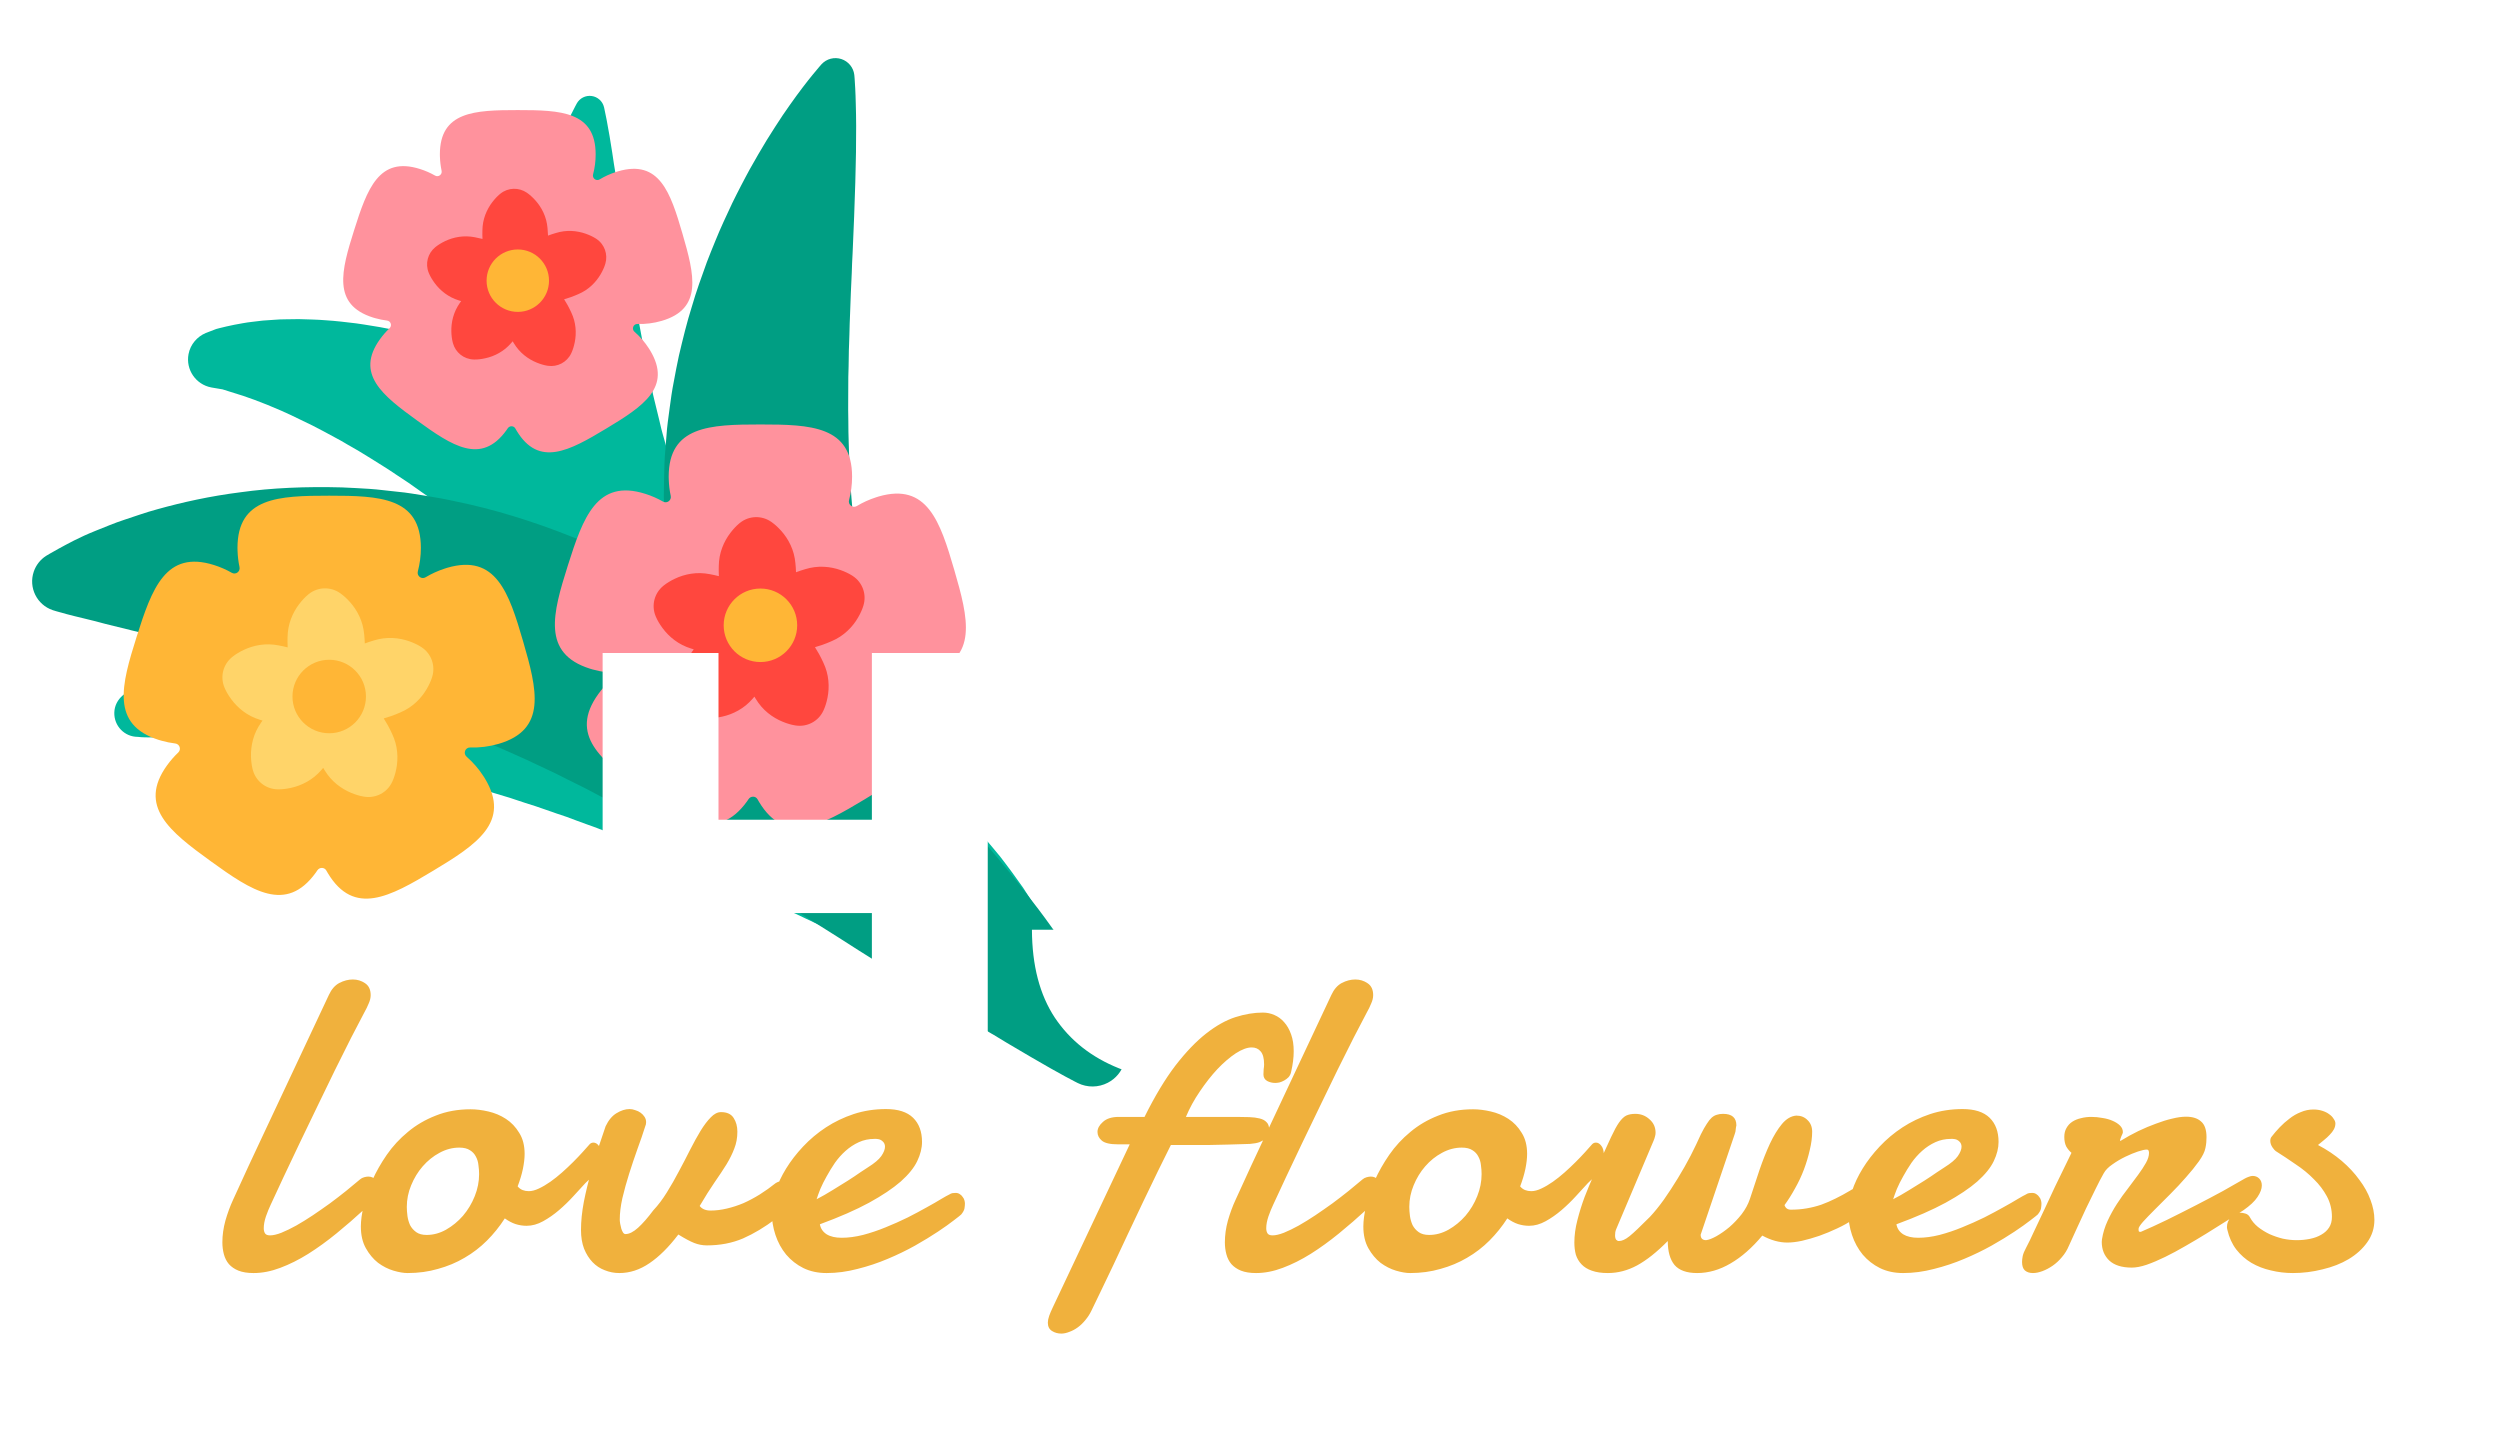 <?xml version="1.0" encoding="UTF-8"?> <svg xmlns="http://www.w3.org/2000/svg" width="213" height="124" viewBox="0 0 213 124" fill="none"><path d="M92.237 86.649C92.237 86.649 92.217 86.551 92.17 86.368C92.124 86.183 92.055 85.909 91.953 85.558C91.856 85.201 91.72 84.773 91.557 84.264C91.404 83.746 91.174 83.195 90.92 82.564L90.501 81.576C90.348 81.233 90.195 80.866 90.005 80.51C89.822 80.148 89.63 79.769 89.422 79.382C89.21 78.977 88.992 78.575 88.767 78.177C88.287 77.374 87.753 76.53 87.174 75.642C86.874 75.21 86.555 74.779 86.232 74.329C85.9 73.889 85.566 73.428 85.209 72.975C84.842 72.535 84.47 72.078 84.079 71.624C83.685 71.174 83.297 70.691 82.864 70.253C82.011 69.359 81.127 68.416 80.15 67.54C79.665 67.097 79.177 66.637 78.665 66.197C78.403 65.978 78.138 65.757 77.871 65.536C77.852 64.16 77.506 62.809 76.863 61.592C76.863 61.592 76.337 60.596 75.347 58.888C75.095 58.464 74.799 58.003 74.479 57.501C74.156 57 73.818 56.452 73.429 55.884C72.636 54.757 71.755 53.475 70.689 52.151L69.887 51.13C69.609 50.786 69.311 50.447 69.014 50.099C68.416 49.405 67.814 48.676 67.136 47.974C66.47 47.264 65.798 46.526 65.061 45.816L63.955 44.732C63.581 44.369 63.186 44.02 62.797 43.659C62.404 43.303 62.008 42.944 61.603 42.589L60.358 41.54C59.537 40.824 58.641 40.17 57.766 39.486C57.515 39.295 57.262 39.107 57.007 38.921L56.577 37.38C56.503 37.102 56.413 36.831 56.347 36.549L56.148 35.705C56.017 35.144 55.882 34.585 55.739 34.031C55.663 33.755 55.613 33.472 55.557 33.191C55.503 32.911 55.446 32.632 55.386 32.352L55.033 30.694C54.914 30.145 54.833 29.59 54.733 29.047C54.3 26.875 54.002 24.759 53.656 22.79C53.589 22.295 53.516 21.81 53.444 21.334C53.376 20.867 53.304 20.4 53.228 19.935L53.119 19.258C53.084 19.035 53.039 18.815 53.013 18.597C52.958 18.173 52.898 17.749 52.836 17.326C52.724 16.551 52.605 15.777 52.477 15.005L52.389 14.475C52.359 14.302 52.328 14.132 52.306 13.966L52.164 13.015C52.021 12.071 51.861 11.13 51.682 10.192C51.554 9.535 51.474 9.18 51.474 9.18L51.464 9.139C51.406 8.891 51.275 8.666 51.086 8.495C50.898 8.324 50.662 8.213 50.41 8.179C50.157 8.145 49.901 8.188 49.673 8.302C49.446 8.417 49.259 8.598 49.137 8.822C49.137 8.822 48.962 9.141 48.66 9.747C48.228 10.621 47.814 11.505 47.42 12.398C46.888 13.544 46.36 14.968 45.764 16.616C45.611 17.041 45.461 17.467 45.314 17.895C45.162 18.335 45.032 18.795 44.891 19.266C44.745 19.749 44.604 20.233 44.468 20.719C44.325 21.217 44.18 21.727 44.04 22.251C43.537 24.358 43.003 26.66 42.666 29.165C42.594 29.699 42.508 30.238 42.441 30.788C41.724 30.504 41.002 30.246 40.297 29.987C39.293 29.651 38.319 29.312 37.333 29.047C36.842 28.911 36.367 28.76 35.881 28.644L34.449 28.298C33.497 28.094 32.583 27.89 31.671 27.757C31.217 27.686 30.78 27.605 30.339 27.55L29.043 27.399C28.623 27.349 28.2 27.321 27.793 27.29C27.385 27.26 26.989 27.232 26.594 27.223C26.202 27.209 25.821 27.195 25.452 27.189L24.362 27.204C24.186 27.208 24.016 27.207 23.845 27.215L23.337 27.248L22.384 27.314L21.495 27.42C21.215 27.454 20.948 27.487 20.686 27.538C20.165 27.635 19.735 27.704 19.275 27.818L18.676 27.963C18.588 27.985 18.494 28.007 18.424 28.03L18.241 28.099C17.778 28.273 17.533 28.373 17.533 28.373C16.804 28.677 16.221 29.336 16.063 30.17C15.813 31.488 16.679 32.759 17.997 33.009L18.004 33.011C18.004 33.011 18.265 33.06 18.753 33.139L18.947 33.17C19.01 33.183 19.056 33.205 19.114 33.221L19.475 33.336L20.442 33.64C20.536 33.671 20.63 33.695 20.73 33.73L21.037 33.839L21.688 34.069L22.398 34.344L22.769 34.488L23.156 34.651C24.196 35.067 25.365 35.635 26.614 36.25C27.239 36.575 27.884 36.907 28.547 37.276L29.047 37.548L29.55 37.843C29.889 38.039 30.233 38.228 30.577 38.434C31.263 38.861 31.969 39.274 32.676 39.735C33.03 39.961 33.388 40.185 33.742 40.432L34.822 41.146L35.898 41.909C36.263 42.154 36.621 42.42 36.982 42.685C37.708 43.203 38.419 43.768 39.141 44.316C40.437 45.347 41.742 46.387 42.987 47.503C43.045 47.798 43.102 48.093 43.162 48.389C43.229 48.776 43.344 49.163 43.44 49.552C43.539 49.941 43.641 50.33 43.748 50.718L43.97 51.525C43.37 51.453 42.767 51.41 42.172 51.353L41.084 51.257C40.725 51.218 40.358 51.219 39.998 51.199C39.276 51.17 38.562 51.135 37.854 51.117C37.143 51.113 36.437 51.124 35.743 51.129L34.706 51.151L33.677 51.21C32.996 51.251 32.325 51.304 31.665 51.351C31.001 51.418 30.348 51.508 29.707 51.585C29.387 51.626 29.07 51.663 28.755 51.708C28.441 51.754 28.127 51.817 27.818 51.87C27.212 51.976 26.606 52.09 26.002 52.209C25.41 52.323 24.829 52.48 24.265 52.619C23.699 52.766 23.15 52.888 22.614 53.056C22.079 53.224 21.559 53.385 21.055 53.553C20.552 53.72 20.063 53.87 19.594 54.069C19.124 54.255 18.669 54.432 18.234 54.614L17.592 54.88C17.382 54.964 17.178 55.073 16.979 55.167C16.579 55.361 16.196 55.545 15.832 55.731L15.298 56.001C15.124 56.09 14.959 56.171 14.786 56.274C14.447 56.468 14.127 56.652 13.827 56.833C13.544 57 13.264 57.17 12.985 57.345C12.726 57.509 12.474 57.659 12.287 57.809C11.888 58.1 11.557 58.371 11.284 58.578C10.743 59.005 10.46 59.247 10.46 59.247C10.036 59.612 9.755 60.109 9.739 60.713C9.709 61.85 10.606 62.781 11.742 62.781H11.743C11.743 62.781 12.116 62.835 12.805 62.826C13.147 62.816 13.575 62.84 14.068 62.816C14.323 62.796 14.563 62.828 14.824 62.84C15.085 62.855 15.358 62.87 15.643 62.88C15.924 62.889 16.221 62.9 16.532 62.91C16.841 62.92 17.193 62.949 17.541 62.968C18.246 63.017 18.983 63.02 19.788 63.111C20.59 63.189 21.419 63.225 22.306 63.348C22.748 63.403 23.196 63.449 23.653 63.497C23.88 63.515 24.115 63.562 24.349 63.593L25.058 63.694L25.778 63.797C26.02 63.829 26.261 63.853 26.51 63.902C27.004 63.991 27.504 64.078 28.011 64.158C28.264 64.201 28.518 64.235 28.775 64.286C29.033 64.341 29.292 64.388 29.553 64.44C30.074 64.54 30.6 64.647 31.132 64.741C31.667 64.86 32.206 64.985 32.75 65.1L33.569 65.272L34.397 65.48C34.952 65.613 35.511 65.738 36.073 65.878C36.636 66.035 37.204 66.177 37.774 66.328C38.344 66.47 38.918 66.638 39.494 66.803L40.361 67.051C40.651 67.133 40.943 67.206 41.233 67.302C41.814 67.48 42.397 67.667 42.984 67.838C43.278 67.919 43.571 68.016 43.864 68.116L44.745 68.408C45.928 68.76 47.097 69.219 48.286 69.601C48.874 69.818 49.46 70.048 50.052 70.254C50.347 70.363 50.645 70.459 50.938 70.576L51.816 70.924C52.4 71.158 52.996 71.358 53.575 71.605L54.445 71.967L55.319 72.316C55.612 72.427 55.898 72.553 56.184 72.68L57.043 73.055C57.617 73.299 58.194 73.532 58.756 73.793C59.32 74.044 59.887 74.29 60.456 74.53C61.016 74.782 61.57 75.041 62.128 75.284C62.406 75.408 62.685 75.528 62.965 75.646L63.785 76.026C64.328 76.284 64.88 76.518 65.423 76.76C65.954 77.022 66.492 77.263 67.024 77.507C67.29 77.628 67.553 77.754 67.821 77.868L68.601 78.24C69.116 78.492 69.638 78.725 70.153 78.959C70.653 79.204 71.155 79.446 71.659 79.683C72.669 80.141 73.618 80.634 74.575 81.078C75.054 81.3 75.511 81.533 75.966 81.76C76.421 81.987 76.879 82.199 77.324 82.415L78.618 83.067L79.88 83.68C80.685 84.097 81.465 84.491 82.219 84.852C82.908 85.217 83.603 85.572 84.304 85.916C84.636 86.077 84.947 86.239 85.243 86.398L86.108 86.842C87.234 87.388 88.101 87.86 88.733 88.159C89.043 88.313 89.291 88.425 89.459 88.501C89.625 88.579 89.716 88.616 89.716 88.616L89.812 88.655C90.137 88.788 90.494 88.822 90.839 88.752C91.069 88.706 91.287 88.615 91.482 88.484C91.677 88.353 91.843 88.185 91.973 87.99C92.103 87.795 92.193 87.576 92.238 87.346C92.283 87.116 92.283 86.879 92.237 86.649V86.649Z" fill="#00B89C"></path><path d="M95.596 88.436C95.596 88.436 95.401 88.06 95.016 87.374C94.459 86.388 93.882 85.414 93.287 84.45C92.858 83.77 92.421 83.095 91.976 82.424C91.493 81.692 90.966 80.903 90.375 80.082C90.074 79.655 89.77 79.231 89.462 78.809C89.147 78.373 88.823 77.923 88.479 77.472C88.128 77.008 87.772 76.546 87.413 76.088C87.04 75.605 86.662 75.126 86.282 74.649C85.499 73.677 84.658 72.685 83.786 71.657C82.903 70.638 81.96 69.608 80.994 68.544C80.594 68.129 80.189 67.706 79.78 67.281L79.508 66.754C79.369 66.48 79.223 66.21 79.079 65.939C78.938 65.665 78.777 65.4 78.656 65.115C78.401 64.551 78.132 63.993 77.863 63.431C77.579 62.876 77.362 62.29 77.112 61.717L76.745 60.853L76.559 60.421L76.397 59.979L75.737 58.214C74.916 55.835 74.225 53.402 73.693 50.929C73.581 50.305 73.459 49.684 73.339 49.064C73.271 48.756 73.232 48.44 73.191 48.126L73.049 47.186C73.004 46.873 72.944 46.563 72.911 46.248L72.817 45.301C72.745 44.671 72.655 44.047 72.627 43.411C72.586 42.778 72.508 42.152 72.477 41.519C72.454 40.886 72.408 40.255 72.373 39.627C72.339 38.362 72.273 37.108 72.278 35.853C72.244 34.605 72.285 33.356 72.276 32.127C72.3 31.511 72.307 30.898 72.316 30.291L72.323 29.837L72.34 29.383L72.37 28.48C72.391 27.284 72.464 26.104 72.492 24.955L72.57 23.251C72.585 22.971 72.59 22.692 72.599 22.416C72.608 22.14 72.627 21.866 72.641 21.594L72.773 18.443L72.871 15.55L72.903 14.215C72.918 13.785 72.924 13.367 72.93 12.964L72.944 10.735C72.94 10.057 72.932 9.448 72.914 8.913C72.9 8.379 72.889 7.924 72.866 7.55C72.85 7.178 72.829 6.889 72.814 6.695C72.808 6.596 72.799 6.498 72.789 6.399L72.787 6.382C72.752 6.075 72.629 5.785 72.434 5.546C72.239 5.307 71.979 5.129 71.686 5.032C71.393 4.936 71.078 4.926 70.779 5.003C70.48 5.08 70.21 5.242 69.999 5.468C69.999 5.468 69.929 5.543 69.803 5.692C69.675 5.841 69.485 6.062 69.25 6.355C68.773 6.939 68.097 7.804 67.299 8.938L66.676 9.837C66.468 10.156 66.243 10.488 66.021 10.839C65.57 11.539 65.091 12.3 64.614 13.135C64.369 13.55 64.129 13.982 63.877 14.427C63.627 14.874 63.391 15.342 63.137 15.82C62.891 16.301 62.635 16.792 62.388 17.305L61.652 18.889C61.399 19.443 61.158 20.002 60.93 20.567C60.7 21.144 60.449 21.728 60.224 22.334C59.786 23.554 59.321 24.813 58.937 26.151C58.52 27.475 58.179 28.874 57.842 30.309C57.686 31.041 57.541 31.776 57.408 32.513C57.26 33.255 57.15 34.019 57.051 34.79C56.951 35.561 56.83 36.336 56.783 37.133L56.687 38.327C56.658 38.728 56.616 39.127 56.611 39.534C56.593 40.346 56.564 41.164 56.559 41.987L56.556 42.296L56.566 42.606L56.586 43.229C56.601 43.645 56.611 44.062 56.632 44.479C56.658 45.313 56.75 46.154 56.829 46.996L56.965 48.26C57.013 48.682 57.09 49.103 57.153 49.525C57.165 49.6 57.176 49.674 57.188 49.749C56.754 49.506 56.316 49.269 55.876 49.036L53.516 47.846C53.125 47.647 52.72 47.468 52.318 47.286L51.113 46.743C50.71 46.564 50.315 46.376 49.907 46.208L48.682 45.716C45.42 44.419 42.084 43.383 38.774 42.709C37.953 42.524 37.126 42.379 36.308 42.248C35.489 42.117 34.684 41.97 33.872 41.897L32.669 41.765C32.27 41.723 31.876 41.673 31.479 41.652C30.687 41.607 29.907 41.554 29.137 41.527C26.055 41.442 23.152 41.569 20.514 41.938C17.874 42.269 15.503 42.805 13.442 43.378C12.926 43.514 12.432 43.674 11.957 43.829C11.499 43.977 11.043 44.129 10.589 44.286L9.95 44.508L9.331 44.747C8.928 44.901 8.547 45.062 8.187 45.206C6.72 45.789 5.731 46.353 5.012 46.739C4.74 46.886 4.471 47.038 4.204 47.195C4.022 47.3 3.928 47.36 3.928 47.36C3.435 47.676 3.064 48.15 2.876 48.705C2.416 50.057 3.14 51.526 4.492 51.985C4.492 51.985 4.598 52.021 4.8 52.079C5.003 52.139 5.303 52.226 5.693 52.327C6.464 52.538 7.656 52.792 8.982 53.157C9.319 53.239 9.674 53.334 10.042 53.419L10.606 53.554L11.205 53.707C12.018 53.923 12.89 54.103 13.81 54.34C15.649 54.808 17.683 55.289 19.84 55.88C22.002 56.431 24.279 57.116 26.64 57.824C27.227 58.021 27.824 58.197 28.424 58.382L30.231 58.984L30.687 59.135C30.841 59.181 30.994 59.229 31.146 59.286L32.062 59.613C32.674 59.839 33.3 60.021 33.916 60.272C36.402 61.163 38.934 62.178 41.503 63.267C42.147 63.535 42.795 63.8 43.439 64.096L44.408 64.529C44.732 64.673 45.057 64.813 45.377 64.975L47.321 65.891C47.645 66.046 47.964 66.219 48.287 66.379L49.26 66.86C49.913 67.168 50.547 67.532 51.195 67.865L52.165 68.367C52.49 68.531 52.806 68.72 53.127 68.894C53.764 69.254 54.415 69.588 55.053 69.946C55.685 70.315 56.322 70.677 56.962 71.033C59.493 72.506 62.008 73.98 64.433 75.493C65.039 75.87 65.648 76.23 66.244 76.61C66.842 76.985 67.43 77.363 68.024 77.723L71.485 79.903L73.154 80.97C73.703 81.322 74.256 81.653 74.787 81.999C75.853 82.687 76.896 83.341 77.902 83.971C78.4 84.293 78.894 84.603 79.377 84.906C79.716 85.12 80.056 85.332 80.398 85.543L80.828 85.842C81.06 85.999 81.3 86.139 81.531 86.284C82.507 86.892 83.49 87.487 84.482 88.069L84.604 88.135L85.793 88.856C86.466 89.262 87.142 89.66 87.823 90.051C89.056 90.771 90.039 91.328 90.722 91.696C91.404 92.065 91.779 92.252 91.779 92.252L91.831 92.278C92.228 92.474 92.666 92.573 93.109 92.569C93.552 92.564 93.988 92.456 94.382 92.252C95.771 91.533 96.314 89.825 95.596 88.436V88.436Z" fill="#009E83"></path><path d="M79.216 57.309C78.43 57.538 77.613 57.642 76.794 57.617C76.375 57.604 76.177 58.126 76.493 58.401C77.049 58.885 77.532 59.444 77.93 60.064C77.975 60.13 78.018 60.198 78.059 60.265C80.285 63.962 77.358 65.882 73.662 68.108C69.966 70.334 66.9 72.023 64.674 68.327C64.629 68.252 64.585 68.177 64.543 68.1C64.381 67.809 63.968 67.804 63.781 68.08L63.777 68.086C63.733 68.154 63.688 68.22 63.641 68.284C61.113 71.78 58.2 69.839 54.703 67.311C51.207 64.782 48.451 62.623 50.98 59.127C51.262 58.737 51.579 58.374 51.928 58.043C52.201 57.783 52.05 57.324 51.676 57.277C51.278 57.228 50.884 57.148 50.497 57.039C50.42 57.019 50.344 56.996 50.267 56.972C46.153 55.671 47.08 52.295 48.381 48.181C49.682 44.067 50.865 40.773 54.979 42.074C55.506 42.24 56.013 42.462 56.493 42.736C56.828 42.926 57.226 42.626 57.146 42.249C57.048 41.79 56.992 41.322 56.978 40.853C56.974 40.772 56.972 40.693 56.972 40.614C56.972 36.299 60.47 36.164 64.785 36.164C69.1 36.164 72.598 36.299 72.598 40.614C72.598 41.304 72.508 41.974 72.339 42.612C72.236 43.003 72.653 43.324 72.999 43.115C73.51 42.808 74.055 42.561 74.623 42.377C74.699 42.351 74.775 42.327 74.851 42.304C78.994 41.099 80.1 44.42 81.305 48.564C82.511 52.707 83.359 56.103 79.216 57.309V57.309ZM58.147 19.912C57.123 16.392 56.184 13.571 52.664 14.595C52.6 14.614 52.535 14.634 52.47 14.657C51.988 14.812 51.525 15.023 51.091 15.284C50.797 15.46 50.443 15.188 50.531 14.856C50.677 14.302 50.751 13.731 50.75 13.158C50.75 9.493 47.779 9.379 44.114 9.379C40.448 9.379 37.477 9.493 37.477 13.158C37.477 13.226 37.479 13.293 37.482 13.362C37.494 13.761 37.542 14.158 37.624 14.548C37.693 14.868 37.354 15.123 37.07 14.961C36.662 14.728 36.231 14.54 35.784 14.399C32.289 13.293 31.284 16.092 30.179 19.587C29.074 23.081 28.287 25.949 31.781 27.054C31.845 27.075 31.91 27.093 31.977 27.111C32.31 27.205 32.644 27.272 32.978 27.313C33.295 27.352 33.423 27.743 33.192 27.963C32.895 28.245 32.626 28.553 32.386 28.884C30.238 31.855 32.579 33.688 35.549 35.836C38.519 37.984 40.994 39.633 43.142 36.663C43.183 36.606 43.222 36.548 43.261 36.489C43.419 36.255 43.77 36.259 43.907 36.507C43.943 36.572 43.98 36.636 44.019 36.7C45.91 39.84 48.514 38.404 51.654 36.513C54.794 34.622 57.28 32.992 55.389 29.852C55.355 29.794 55.318 29.737 55.28 29.68C54.942 29.154 54.531 28.679 54.059 28.268C53.79 28.034 53.958 27.591 54.315 27.602C54.993 27.623 55.685 27.54 56.371 27.34C59.891 26.316 59.171 23.431 58.147 19.912Z" fill="#FF929D"></path><path d="M73.571 51.567L73.559 51.608C73.552 51.636 73.539 51.674 73.522 51.721L73.459 51.897C73.432 51.961 73.402 52.037 73.366 52.115C73.33 52.193 73.29 52.28 73.244 52.366C73.199 52.457 73.148 52.546 73.092 52.64C72.975 52.841 72.843 53.033 72.699 53.215C72.396 53.598 72.012 53.962 71.565 54.251C71.341 54.397 71.101 54.52 70.85 54.63C70.598 54.741 70.341 54.844 70.082 54.936C69.868 55.011 69.653 55.079 69.435 55.14C69.556 55.33 69.673 55.523 69.782 55.722C69.915 55.965 70.038 56.211 70.152 56.463C70.267 56.711 70.364 56.963 70.434 57.221C70.576 57.734 70.62 58.261 70.592 58.748C70.579 58.98 70.549 59.211 70.504 59.44C70.483 59.547 70.462 59.648 70.435 59.745C70.413 59.84 70.384 59.931 70.359 60.014C70.335 60.096 70.305 60.173 70.283 60.238L70.213 60.411C70.199 60.449 70.183 60.485 70.166 60.521L70.148 60.56C69.722 61.469 68.755 61.953 67.811 61.814L67.769 61.807C67.729 61.802 67.69 61.795 67.651 61.786L67.468 61.749C67.401 61.731 67.321 61.713 67.239 61.688C67.157 61.663 67.065 61.636 66.973 61.603C66.877 61.571 66.782 61.532 66.681 61.491C66.465 61.403 66.257 61.3 66.056 61.182C65.635 60.937 65.22 60.609 64.87 60.206C64.695 60.006 64.538 59.785 64.395 59.552C64.354 59.487 64.316 59.421 64.276 59.354C64.226 59.413 64.177 59.472 64.126 59.529C63.945 59.734 63.754 59.925 63.547 60.093C63.134 60.431 62.67 60.684 62.214 60.855C61.996 60.937 61.773 61.004 61.545 61.054C61.439 61.078 61.338 61.1 61.238 61.114C61.142 61.132 61.047 61.143 60.962 61.153C60.877 61.164 60.795 61.169 60.726 61.175L60.539 61.181C60.489 61.183 60.449 61.183 60.42 61.182L60.377 61.181C59.373 61.159 58.539 60.471 58.285 59.55L58.274 59.509C58.263 59.471 58.253 59.432 58.246 59.393L58.206 59.21C58.195 59.142 58.18 59.061 58.169 58.976C58.159 58.891 58.146 58.796 58.14 58.699C58.131 58.595 58.125 58.49 58.124 58.386C58.117 58.154 58.127 57.921 58.153 57.69C58.208 57.205 58.34 56.693 58.567 56.211C58.679 55.969 58.818 55.737 58.973 55.511C59.016 55.448 59.062 55.386 59.106 55.323C59.032 55.301 58.958 55.28 58.885 55.257C58.625 55.174 58.372 55.076 58.135 54.955C57.66 54.714 57.24 54.392 56.899 54.043C56.736 53.877 56.586 53.7 56.448 53.512C56.383 53.424 56.322 53.341 56.268 53.256C56.213 53.175 56.164 53.093 56.12 53.019C56.077 52.946 56.039 52.872 56.006 52.812L55.925 52.643C55.906 52.608 55.89 52.572 55.875 52.535L55.859 52.495C55.474 51.568 55.766 50.527 56.505 49.923L56.538 49.896C56.56 49.877 56.592 49.852 56.633 49.823L56.784 49.713C56.842 49.675 56.91 49.629 56.983 49.585C57.057 49.541 57.139 49.49 57.225 49.445C57.313 49.396 57.406 49.351 57.505 49.304C57.715 49.204 57.932 49.119 58.154 49.05C58.619 48.904 59.141 48.818 59.674 48.83C59.94 48.835 60.209 48.868 60.477 48.919C60.734 48.965 60.992 49.024 61.249 49.089L61.246 49.056C61.234 48.78 61.231 48.504 61.239 48.228C61.245 47.955 61.268 47.685 61.318 47.423C61.416 46.9 61.608 46.407 61.847 45.982C61.961 45.779 62.089 45.584 62.23 45.4C62.297 45.312 62.36 45.231 62.426 45.155C62.488 45.08 62.554 45.01 62.613 44.947C62.671 44.884 62.73 44.828 62.779 44.779L62.918 44.654C62.947 44.627 62.977 44.601 63.009 44.576L63.042 44.549C63.824 43.92 64.905 43.909 65.692 44.449L65.727 44.473C65.752 44.489 65.785 44.513 65.823 44.544L65.971 44.658C66.024 44.703 66.088 44.755 66.15 44.813C66.213 44.872 66.285 44.936 66.352 45.007C66.424 45.077 66.493 45.154 66.566 45.235C66.712 45.399 66.857 45.584 66.992 45.787C67.262 46.193 67.491 46.67 67.628 47.184C67.698 47.442 67.741 47.709 67.768 47.981C67.794 48.238 67.812 48.496 67.82 48.755C68.079 48.658 68.34 48.571 68.605 48.493C68.866 48.415 69.13 48.354 69.395 48.321C69.923 48.253 70.451 48.284 70.929 48.38C71.168 48.428 71.394 48.492 71.601 48.565C71.704 48.602 71.801 48.636 71.894 48.676C71.985 48.712 72.071 48.754 72.149 48.79C72.227 48.825 72.299 48.865 72.361 48.897L72.522 48.99C72.566 49.014 72.6 49.036 72.624 49.052L72.659 49.076C73.5 49.627 73.843 50.651 73.571 51.567V51.567ZM50.803 20.347L50.772 20.327C50.744 20.308 50.715 20.29 50.686 20.274L50.549 20.195C50.496 20.168 50.435 20.134 50.369 20.104C50.303 20.073 50.229 20.038 50.152 20.008C50.07 19.973 49.987 19.942 49.903 19.913C49.717 19.847 49.526 19.795 49.333 19.756C48.904 19.668 48.464 19.651 48.029 19.705C47.802 19.735 47.577 19.784 47.358 19.852C47.133 19.917 46.911 19.991 46.692 20.074C46.685 19.854 46.67 19.635 46.647 19.417C46.626 19.188 46.587 18.962 46.528 18.74C46.412 18.303 46.218 17.898 45.988 17.553C45.879 17.388 45.758 17.232 45.626 17.084C45.568 17.017 45.507 16.952 45.444 16.89C45.387 16.83 45.327 16.775 45.273 16.726C45.22 16.676 45.166 16.632 45.121 16.594L44.996 16.497C44.969 16.476 44.942 16.456 44.914 16.437C44.904 16.43 44.894 16.423 44.884 16.416C44.215 15.957 43.297 15.966 42.633 16.502L42.605 16.524C42.585 16.539 42.559 16.561 42.528 16.59L42.41 16.697C42.368 16.738 42.317 16.786 42.268 16.84C42.218 16.893 42.162 16.952 42.11 17.016C42.053 17.081 41.999 17.15 41.943 17.224C41.823 17.381 41.715 17.546 41.618 17.718C41.415 18.079 41.252 18.498 41.168 18.943C41.127 19.169 41.105 19.397 41.101 19.627C41.094 19.861 41.096 20.096 41.107 20.33C41.108 20.339 41.109 20.348 41.109 20.357C40.892 20.302 40.674 20.253 40.454 20.213C40.229 20.169 40.001 20.144 39.771 20.138C39.334 20.13 38.898 20.193 38.48 20.324C38.291 20.383 38.107 20.455 37.929 20.54C37.845 20.58 37.766 20.618 37.691 20.66C37.618 20.699 37.548 20.741 37.486 20.779C37.424 20.816 37.366 20.856 37.317 20.888L37.188 20.981C37.161 21 37.134 21.021 37.108 21.043L37.08 21.066C36.452 21.579 36.204 22.463 36.531 23.251L36.545 23.285C36.554 23.308 36.568 23.339 36.587 23.377L36.656 23.52C36.684 23.571 36.716 23.634 36.753 23.696C36.791 23.759 36.832 23.829 36.879 23.897C36.925 23.97 36.976 24.04 37.031 24.115C37.148 24.274 37.277 24.425 37.415 24.566C37.721 24.879 38.075 25.141 38.465 25.34C38.666 25.444 38.881 25.527 39.102 25.597C39.164 25.617 39.227 25.635 39.29 25.653C39.252 25.707 39.213 25.759 39.177 25.813C39.045 26.005 38.927 26.202 38.832 26.407C38.647 26.804 38.529 27.229 38.48 27.664C38.458 27.86 38.449 28.058 38.455 28.255C38.458 28.348 38.46 28.435 38.469 28.521C38.474 28.603 38.485 28.684 38.494 28.757C38.503 28.829 38.516 28.898 38.525 28.956L38.559 29.111C38.567 29.152 38.576 29.185 38.583 29.209L38.592 29.244C38.808 30.026 39.516 30.61 40.369 30.629L40.405 30.63C40.43 30.631 40.464 30.631 40.507 30.629L40.665 30.624C40.724 30.619 40.794 30.615 40.866 30.606C40.938 30.597 41.019 30.588 41.1 30.573C41.185 30.56 41.271 30.542 41.361 30.521C41.554 30.479 41.744 30.422 41.929 30.353C42.339 30.2 42.722 29.981 43.062 29.706C43.237 29.563 43.4 29.4 43.554 29.226C43.597 29.178 43.639 29.127 43.681 29.078C43.715 29.134 43.747 29.19 43.782 29.245C43.904 29.443 44.036 29.631 44.186 29.801C44.483 30.143 44.835 30.421 45.193 30.63C45.363 30.73 45.541 30.818 45.724 30.892C45.809 30.928 45.891 30.96 45.972 30.987C46.05 31.016 46.128 31.039 46.198 31.059C46.267 31.081 46.335 31.096 46.392 31.111L46.548 31.143C46.589 31.152 46.623 31.158 46.647 31.161L46.683 31.166C47.486 31.285 48.307 30.874 48.669 30.101L48.684 30.069C48.695 30.047 48.709 30.015 48.724 29.976L48.783 29.828C48.802 29.773 48.827 29.707 48.848 29.638C48.869 29.568 48.893 29.49 48.912 29.409C48.935 29.327 48.953 29.241 48.971 29.15C49.008 28.967 49.034 28.77 49.046 28.563C49.07 28.149 49.032 27.701 48.912 27.265C48.85 27.044 48.77 26.829 48.672 26.621C48.575 26.408 48.47 26.198 48.358 25.993C48.265 25.825 48.167 25.66 48.063 25.498C48.248 25.447 48.431 25.389 48.612 25.325C48.833 25.246 49.051 25.159 49.265 25.064C49.476 24.974 49.679 24.867 49.872 24.743C50.253 24.497 50.578 24.188 50.835 23.863C50.958 23.708 51.07 23.545 51.17 23.375C51.217 23.294 51.261 23.219 51.299 23.142C51.338 23.069 51.371 22.995 51.402 22.929C51.433 22.863 51.458 22.797 51.481 22.743L51.534 22.594C51.547 22.562 51.557 22.53 51.566 22.498L51.577 22.463C51.808 21.685 51.516 20.814 50.803 20.347V20.347Z" fill="#FF473E"></path><path d="M67.92 53.275C67.92 55.004 66.518 56.406 64.789 56.406C63.06 56.406 61.658 55.004 61.658 53.275C61.658 51.545 63.06 50.144 64.789 50.144C66.518 50.144 67.92 51.546 67.92 53.275V53.275ZM44.117 21.254C42.648 21.254 41.457 22.445 41.457 23.913C41.457 25.382 42.648 26.573 44.117 26.573C45.586 26.573 46.776 25.382 46.776 23.913C46.776 22.445 45.586 21.254 44.117 21.254V21.254ZM44.566 54.633C43.361 50.489 42.255 47.168 38.112 48.373C38.036 48.395 37.96 48.42 37.883 48.446C37.316 48.63 36.771 48.877 36.259 49.184C35.913 49.393 35.497 49.072 35.6 48.681C35.772 48.029 35.859 47.357 35.859 46.683C35.859 42.368 32.361 42.233 28.046 42.233C23.731 42.233 20.233 42.368 20.233 46.683C20.233 46.762 20.235 46.841 20.239 46.922C20.253 47.4 20.311 47.866 20.407 48.318C20.487 48.695 20.088 48.995 19.754 48.805C19.274 48.531 18.767 48.309 18.24 48.143C14.126 46.842 12.943 50.136 11.642 54.251C10.341 58.365 9.414 61.74 13.528 63.041C13.603 63.065 13.68 63.087 13.758 63.108C14.15 63.219 14.544 63.298 14.937 63.346C15.31 63.393 15.461 63.852 15.188 64.112C14.84 64.443 14.522 64.806 14.24 65.196C11.712 68.693 14.467 70.851 17.964 73.38C21.46 75.908 24.373 77.849 26.902 74.353C26.948 74.289 26.993 74.223 27.037 74.155L27.042 74.149C27.229 73.873 27.642 73.878 27.803 74.169C27.846 74.246 27.889 74.321 27.934 74.396C30.161 78.093 33.226 76.403 36.923 74.177C40.619 71.951 43.546 70.031 41.32 66.335C41.279 66.266 41.236 66.199 41.191 66.133C40.793 65.514 40.309 64.954 39.754 64.47C39.438 64.195 39.635 63.673 40.055 63.686C40.853 63.711 41.668 63.613 42.476 63.378C46.619 62.172 45.771 58.776 44.566 54.633V54.633Z" fill="#FFB636"></path><path d="M28.046 63.632C30.362 63.632 32.239 61.754 32.239 59.438C32.239 57.122 30.362 55.244 28.046 55.244C25.73 55.244 23.852 57.122 23.852 59.438C23.852 61.754 25.73 63.632 28.046 63.632Z" fill="#F8BBC6"></path><path d="M35.92 55.145L35.885 55.121C35.852 55.099 35.818 55.078 35.783 55.059L35.621 54.965C35.56 54.934 35.487 54.894 35.41 54.859C35.332 54.822 35.245 54.781 35.154 54.745C35.062 54.705 34.965 54.67 34.862 54.634C34.642 54.557 34.418 54.495 34.19 54.449C33.712 54.352 33.184 54.322 32.655 54.39C32.391 54.423 32.127 54.484 31.865 54.562C31.601 54.639 31.339 54.727 31.081 54.824C31.073 54.565 31.055 54.307 31.029 54.05C31.002 53.778 30.958 53.511 30.889 53.253C30.751 52.739 30.523 52.262 30.252 51.856C30.123 51.662 29.981 51.478 29.826 51.304C29.758 51.225 29.686 51.149 29.613 51.075C29.545 51.005 29.474 50.94 29.411 50.882C29.348 50.824 29.284 50.772 29.232 50.727L29.084 50.613C29.053 50.588 29.021 50.564 28.988 50.542C28.976 50.534 28.965 50.526 28.953 50.518C28.165 49.978 27.085 49.988 26.302 50.618L26.269 50.645C26.246 50.663 26.215 50.689 26.179 50.723L26.04 50.848C25.991 50.897 25.931 50.953 25.873 51.016C25.815 51.079 25.749 51.149 25.687 51.224C25.62 51.3 25.557 51.381 25.491 51.468C25.35 51.653 25.222 51.848 25.108 52.051C24.869 52.476 24.677 52.968 24.579 53.492C24.529 53.754 24.506 54.024 24.499 54.297C24.492 54.573 24.494 54.849 24.507 55.125L24.509 55.157C24.254 55.092 23.997 55.035 23.738 54.988C23.469 54.937 23.201 54.904 22.934 54.899C22.401 54.887 21.88 54.972 21.414 55.119C21.182 55.191 20.963 55.278 20.765 55.373C20.666 55.42 20.574 55.465 20.486 55.514C20.399 55.559 20.317 55.609 20.244 55.654C20.17 55.697 20.103 55.744 20.044 55.782L19.893 55.892C19.853 55.921 19.821 55.946 19.799 55.965L19.766 55.992C19.026 56.596 18.734 57.637 19.12 58.564L19.136 58.604C19.146 58.631 19.163 58.668 19.185 58.712L19.266 58.88C19.299 58.941 19.337 59.014 19.381 59.088C19.425 59.162 19.474 59.244 19.529 59.325C19.583 59.41 19.643 59.493 19.708 59.581C19.846 59.769 19.997 59.946 20.16 60.112C20.501 60.461 20.92 60.783 21.396 61.024C21.633 61.145 21.885 61.243 22.146 61.325C22.218 61.349 22.293 61.37 22.366 61.392C22.322 61.455 22.276 61.517 22.234 61.58C22.079 61.806 21.94 62.038 21.827 62.28C21.601 62.762 21.468 63.274 21.414 63.759C21.387 63.99 21.378 64.222 21.384 64.455C21.387 64.564 21.39 64.667 21.4 64.767C21.407 64.865 21.419 64.96 21.43 65.045C21.44 65.13 21.456 65.211 21.467 65.279L21.506 65.462C21.516 65.511 21.526 65.55 21.534 65.578L21.546 65.619C21.8 66.54 22.633 67.228 23.637 67.25L23.68 67.251C23.709 67.252 23.75 67.252 23.799 67.25L23.986 67.244C24.055 67.238 24.137 67.233 24.222 67.222C24.308 67.212 24.403 67.201 24.499 67.183C24.602 67.167 24.704 67.147 24.806 67.123C25.033 67.073 25.256 67.006 25.474 66.924C25.931 66.753 26.395 66.5 26.807 66.163C27.015 65.995 27.206 65.803 27.387 65.598C27.438 65.541 27.487 65.482 27.537 65.423C27.576 65.49 27.614 65.556 27.655 65.621C27.799 65.854 27.955 66.075 28.131 66.275C28.48 66.678 28.895 67.006 29.316 67.251C29.527 67.375 29.738 67.477 29.941 67.56C30.042 67.602 30.138 67.64 30.234 67.672C30.325 67.706 30.417 67.732 30.499 67.757C30.581 67.782 30.662 67.8 30.728 67.818L30.911 67.855C30.96 67.866 31 67.873 31.029 67.876L31.071 67.883C32.016 68.022 32.982 67.538 33.408 66.629L33.426 66.59C33.439 66.564 33.455 66.527 33.473 66.481L33.543 66.307C33.566 66.242 33.595 66.165 33.619 66.083C33.644 66.001 33.673 65.909 33.695 65.814C33.722 65.717 33.743 65.616 33.764 65.509C33.807 65.294 33.838 65.061 33.852 64.817C33.88 64.33 33.836 63.803 33.695 63.29C33.624 63.032 33.527 62.78 33.413 62.532C33.298 62.281 33.175 62.034 33.042 61.791C32.933 61.594 32.817 61.4 32.695 61.209C32.913 61.148 33.129 61.08 33.342 61.005C33.602 60.913 33.858 60.81 34.11 60.699C34.361 60.59 34.602 60.466 34.825 60.32C35.273 60.031 35.656 59.667 35.959 59.284C36.103 59.102 36.235 58.91 36.352 58.709C36.408 58.615 36.459 58.526 36.504 58.435C36.551 58.349 36.59 58.262 36.626 58.184C36.662 58.106 36.692 58.03 36.719 57.966L36.782 57.79C36.8 57.743 36.812 57.705 36.819 57.677L36.831 57.636C37.103 56.72 36.76 55.695 35.92 55.145V55.145Z" fill="#FFD469"></path><path d="M28.05 62.474C29.779 62.474 31.18 61.072 31.18 59.343C31.18 57.614 29.779 56.212 28.05 56.212C26.32 56.212 24.919 57.614 24.919 59.343C24.919 61.072 26.32 62.474 28.05 62.474Z" fill="#FFB636"></path><path d="M51.344 92V55.636H61.216V69.841H74.284V55.636H84.156V92H74.284V77.796H61.216V92H51.344ZM108.446 67C108.351 65.816 107.907 64.893 107.114 64.23C106.333 63.567 105.143 63.236 103.545 63.236C102.527 63.236 101.693 63.36 101.042 63.609C100.403 63.845 99.929 64.171 99.621 64.585C99.314 64.999 99.154 65.473 99.142 66.006C99.118 66.444 99.195 66.84 99.373 67.195C99.562 67.539 99.858 67.852 100.261 68.136C100.663 68.409 101.178 68.657 101.805 68.882C102.433 69.107 103.179 69.308 104.043 69.486L107.026 70.125C109.038 70.551 110.76 71.113 112.192 71.812C113.625 72.51 114.797 73.333 115.708 74.28C116.62 75.215 117.288 76.269 117.714 77.44C118.152 78.612 118.377 79.891 118.389 81.276C118.377 83.667 117.78 85.691 116.596 87.348C115.412 89.005 113.719 90.266 111.518 91.13C109.328 91.994 106.694 92.426 103.616 92.426C100.456 92.426 97.698 91.959 95.342 91.023C92.999 90.088 91.176 88.65 89.874 86.709C88.583 84.756 87.932 82.258 87.921 79.216H97.296C97.355 80.329 97.633 81.264 98.13 82.021C98.627 82.779 99.326 83.353 100.225 83.744C101.137 84.134 102.22 84.329 103.474 84.329C104.528 84.329 105.41 84.199 106.12 83.939C106.83 83.678 107.369 83.317 107.736 82.856C108.103 82.394 108.292 81.867 108.304 81.276C108.292 80.719 108.109 80.234 107.754 79.82C107.41 79.394 106.842 79.015 106.049 78.683C105.256 78.34 104.185 78.02 102.835 77.724L99.213 76.943C95.993 76.245 93.454 75.079 91.596 73.445C89.749 71.8 88.832 69.557 88.844 66.716C88.832 64.408 89.447 62.389 90.69 60.661C91.945 58.921 93.679 57.566 95.893 56.595C98.118 55.624 100.669 55.139 103.545 55.139C106.481 55.139 109.02 55.63 111.163 56.613C113.305 57.595 114.956 58.98 116.116 60.768C117.288 62.543 117.88 64.621 117.892 67H108.446ZM153.608 55.636V92H145.369L132.23 72.895H132.017V92H122.145V55.636H130.525L143.451 74.671H143.735V55.636H153.608ZM158.277 92V55.636H168.15V70.338H168.647L179.584 55.636H191.09L178.803 71.829L191.374 92H179.584L171.417 78.364L168.15 82.625V92H158.277Z" fill="white"></path><g filter="url(#filter0_d_338_20)"><path d="M23.065 102.638C22.929 102.922 22.793 103.256 22.657 103.64C22.534 104.011 22.472 104.345 22.472 104.642C22.472 104.827 22.509 104.976 22.583 105.087C22.657 105.198 22.799 105.254 23.01 105.254C23.27 105.254 23.591 105.18 23.975 105.031C24.37 104.87 24.791 104.666 25.236 104.419C25.694 104.159 26.164 103.868 26.646 103.547C27.141 103.213 27.63 102.873 28.112 102.526C28.595 102.168 29.052 101.815 29.485 101.469C29.931 101.11 30.326 100.782 30.673 100.485C30.772 100.399 30.889 100.337 31.025 100.3C31.162 100.263 31.279 100.244 31.378 100.244C31.625 100.244 31.829 100.331 31.99 100.504C32.151 100.677 32.231 100.906 32.231 101.19C32.231 101.45 32.145 101.741 31.972 102.062C31.799 102.384 31.495 102.7 31.062 103.009C30.271 103.739 29.473 104.431 28.669 105.087C27.865 105.743 27.061 106.324 26.257 106.831C25.465 107.326 24.674 107.722 23.882 108.019C23.102 108.315 22.342 108.464 21.6 108.464C21.092 108.464 20.666 108.396 20.319 108.26C19.985 108.124 19.713 107.938 19.503 107.703C19.305 107.468 19.163 107.19 19.076 106.868C18.99 106.547 18.946 106.206 18.946 105.848C18.946 105.242 19.033 104.623 19.206 103.992C19.392 103.349 19.608 102.761 19.855 102.229C20.288 101.265 20.727 100.306 21.173 99.353C21.618 98.401 22.026 97.529 22.398 96.737L28.02 84.769C28.242 84.287 28.539 83.947 28.91 83.749C29.294 83.551 29.677 83.452 30.061 83.452C30.444 83.452 30.79 83.557 31.1 83.768C31.421 83.978 31.582 84.318 31.582 84.788C31.582 85.011 31.526 85.246 31.415 85.493C31.316 85.741 31.186 86.007 31.025 86.291C30.716 86.872 30.345 87.584 29.912 88.425C29.491 89.266 29.034 90.181 28.539 91.171C28.057 92.16 27.556 93.193 27.036 94.269C26.529 95.333 26.028 96.372 25.533 97.387C25.051 98.401 24.593 99.366 24.16 100.281C23.74 101.184 23.375 101.97 23.065 102.638ZM39.132 97.776C38.55 97.776 37.987 97.925 37.443 98.222C36.911 98.506 36.435 98.89 36.014 99.372C35.606 99.842 35.278 100.38 35.031 100.986C34.784 101.58 34.66 102.192 34.66 102.823C34.66 103.058 34.678 103.318 34.715 103.603C34.753 103.875 34.827 104.134 34.938 104.382C35.062 104.617 35.235 104.815 35.458 104.976C35.68 105.136 35.977 105.217 36.348 105.217C36.917 105.217 37.468 105.068 38 104.771C38.544 104.462 39.026 104.066 39.447 103.584C39.868 103.089 40.202 102.533 40.449 101.914C40.696 101.296 40.82 100.671 40.82 100.04C40.82 99.793 40.801 99.539 40.764 99.279C40.74 99.007 40.665 98.76 40.542 98.537C40.43 98.314 40.263 98.135 40.041 97.999C39.818 97.851 39.515 97.776 39.132 97.776ZM40.096 94.511C40.566 94.511 41.067 94.573 41.599 94.696C42.144 94.82 42.645 95.03 43.102 95.327C43.56 95.624 43.937 96.02 44.234 96.515C44.543 96.997 44.698 97.597 44.698 98.314C44.698 98.686 44.648 99.112 44.55 99.595C44.451 100.065 44.302 100.56 44.104 101.079C44.228 101.228 44.37 101.333 44.531 101.395C44.692 101.456 44.865 101.487 45.05 101.487C45.31 101.487 45.595 101.413 45.904 101.265C46.226 101.116 46.553 100.924 46.887 100.689C47.221 100.454 47.555 100.188 47.889 99.892C48.223 99.595 48.539 99.298 48.836 99.001C49.133 98.704 49.398 98.426 49.633 98.166C49.881 97.894 50.085 97.665 50.246 97.48C50.332 97.393 50.438 97.35 50.561 97.35C50.734 97.35 50.889 97.442 51.025 97.628C51.161 97.801 51.229 98.049 51.229 98.37C51.229 98.692 51.13 99.063 50.932 99.483C50.747 99.904 50.394 100.343 49.875 100.801C49.578 101.122 49.238 101.493 48.854 101.914C48.471 102.335 48.063 102.73 47.63 103.102C47.197 103.473 46.745 103.788 46.275 104.048C45.805 104.308 45.335 104.438 44.865 104.438C44.543 104.438 44.228 104.388 43.919 104.289C43.622 104.19 43.319 104.029 43.01 103.807C42.564 104.499 42.057 105.13 41.488 105.699C40.919 106.268 40.282 106.757 39.577 107.165C38.884 107.573 38.13 107.889 37.313 108.111C36.509 108.346 35.65 108.464 34.734 108.464C34.388 108.464 33.986 108.396 33.528 108.26C33.07 108.124 32.631 107.901 32.211 107.592C31.802 107.27 31.456 106.856 31.172 106.349C30.887 105.841 30.745 105.223 30.745 104.493C30.745 103.998 30.825 103.405 30.986 102.712C31.147 102.019 31.388 101.308 31.71 100.578C32.044 99.836 32.458 99.106 32.953 98.389C33.46 97.659 34.06 97.009 34.753 96.44C35.445 95.859 36.237 95.395 37.128 95.049C38.018 94.69 39.008 94.511 40.096 94.511ZM66.089 103.844C65.162 104.549 64.234 105.105 63.306 105.514C62.378 105.91 61.352 106.107 60.226 106.107C59.855 106.107 59.496 106.039 59.15 105.903C58.803 105.767 58.352 105.526 57.795 105.18C56.979 106.256 56.156 107.072 55.328 107.629C54.511 108.186 53.658 108.464 52.767 108.464C52.334 108.464 51.92 108.383 51.524 108.223C51.128 108.074 50.782 107.845 50.485 107.536C50.188 107.227 49.947 106.843 49.761 106.386C49.588 105.928 49.501 105.396 49.501 104.79C49.501 104.048 49.582 103.25 49.743 102.396C49.916 101.531 50.12 100.689 50.355 99.873C50.59 99.057 50.819 98.302 51.041 97.609C51.276 96.917 51.462 96.366 51.598 95.958C51.846 95.439 52.155 95.067 52.526 94.845C52.909 94.61 53.28 94.492 53.639 94.492C53.8 94.492 53.961 94.523 54.121 94.585C54.295 94.634 54.449 94.709 54.585 94.808C54.721 94.907 54.833 95.024 54.919 95.16C55.006 95.296 55.049 95.445 55.049 95.606C55.049 95.742 55.025 95.859 54.975 95.958C54.789 96.552 54.567 97.201 54.307 97.906C54.06 98.599 53.825 99.298 53.602 100.003C53.379 100.708 53.188 101.401 53.027 102.081C52.878 102.749 52.804 103.361 52.804 103.918C52.804 104.005 52.816 104.122 52.841 104.271C52.866 104.407 52.897 104.543 52.934 104.679C52.971 104.802 53.021 104.914 53.083 105.013C53.144 105.099 53.212 105.143 53.287 105.143C53.608 105.143 53.967 104.963 54.363 104.604C54.759 104.246 55.191 103.751 55.662 103.12C56.07 102.687 56.453 102.18 56.812 101.599C57.183 101.005 57.529 100.399 57.851 99.78C58.185 99.162 58.5 98.556 58.797 97.962C59.106 97.356 59.403 96.818 59.688 96.348C59.985 95.865 60.276 95.482 60.56 95.197C60.844 94.9 61.135 94.752 61.432 94.752C61.939 94.752 62.298 94.919 62.508 95.253C62.718 95.575 62.824 95.964 62.824 96.422C62.824 96.941 62.737 97.418 62.564 97.851C62.403 98.284 62.18 98.735 61.896 99.205C61.611 99.663 61.271 100.176 60.875 100.745C60.492 101.302 60.071 101.97 59.614 102.749C59.812 103.009 60.121 103.139 60.541 103.139C60.987 103.139 61.444 103.083 61.914 102.972C62.397 102.86 62.873 102.706 63.343 102.508C63.813 102.298 64.277 102.05 64.735 101.766C65.205 101.469 65.656 101.147 66.089 100.801C66.275 100.689 66.448 100.634 66.609 100.634C66.832 100.634 67.011 100.733 67.147 100.931C67.295 101.129 67.37 101.382 67.37 101.691C67.37 102.025 67.271 102.39 67.073 102.786C66.875 103.17 66.547 103.522 66.089 103.844ZM74.826 97.053C74.764 97.04 74.709 97.034 74.659 97.034C74.61 97.034 74.554 97.034 74.492 97.034C74.022 97.034 73.583 97.127 73.175 97.312C72.767 97.498 72.389 97.745 72.043 98.055C71.709 98.352 71.406 98.692 71.134 99.075C70.874 99.459 70.639 99.842 70.429 100.226C70.219 100.597 70.039 100.955 69.891 101.302C69.755 101.648 69.65 101.939 69.575 102.174C70.008 101.951 70.454 101.698 70.911 101.413C71.381 101.129 71.82 100.856 72.229 100.597C72.637 100.337 72.989 100.102 73.286 99.892C73.596 99.681 73.812 99.539 73.936 99.465C74.492 99.118 74.876 98.797 75.086 98.5C75.296 98.191 75.401 97.925 75.401 97.702C75.401 97.517 75.34 97.368 75.216 97.257C75.105 97.145 74.975 97.078 74.826 97.053ZM75.494 94.492C76.521 94.492 77.288 94.74 77.795 95.234C78.302 95.729 78.556 96.416 78.556 97.294C78.556 97.814 78.42 98.358 78.148 98.927C77.876 99.496 77.405 100.077 76.737 100.671C76.07 101.252 75.173 101.852 74.047 102.471C72.934 103.077 71.536 103.689 69.854 104.308C69.915 104.666 70.107 104.951 70.429 105.161C70.751 105.359 71.177 105.458 71.709 105.458C72.278 105.458 72.884 105.378 73.528 105.217C74.183 105.044 74.826 104.827 75.457 104.567C76.1 104.308 76.725 104.029 77.331 103.732C77.937 103.423 78.482 103.132 78.964 102.86C79.459 102.588 79.867 102.353 80.189 102.155C80.523 101.957 80.745 101.834 80.857 101.784C80.968 101.71 81.067 101.667 81.153 101.654C81.252 101.642 81.339 101.636 81.413 101.636C81.562 101.636 81.685 101.673 81.784 101.747C81.883 101.809 81.964 101.889 82.025 101.988C82.1 102.075 82.149 102.174 82.174 102.285C82.199 102.384 82.211 102.471 82.211 102.545C82.211 102.656 82.199 102.792 82.174 102.953C82.149 103.102 82.056 103.275 81.896 103.473C81.834 103.535 81.624 103.701 81.265 103.974C80.918 104.246 80.467 104.567 79.91 104.938C79.354 105.31 78.704 105.705 77.962 106.126C77.232 106.534 76.453 106.911 75.624 107.258C74.808 107.604 73.954 107.889 73.064 108.111C72.173 108.346 71.295 108.464 70.429 108.464C69.687 108.464 69.025 108.322 68.444 108.037C67.874 107.753 67.386 107.369 66.978 106.887C66.582 106.404 66.279 105.848 66.069 105.217C65.858 104.586 65.753 103.924 65.753 103.231C65.753 102.7 65.858 102.118 66.069 101.487C66.279 100.844 66.582 100.201 66.978 99.558C67.374 98.914 67.856 98.29 68.425 97.684C69.006 97.065 69.656 96.521 70.373 96.051C71.091 95.581 71.876 95.204 72.73 94.919C73.596 94.634 74.517 94.492 75.494 94.492ZM106.495 97.461C105.851 97.486 105.239 97.504 104.658 97.517C104.089 97.529 103.532 97.541 102.988 97.554C102.444 97.554 101.906 97.554 101.374 97.554C100.842 97.554 100.304 97.554 99.759 97.554C99.438 98.185 99.073 98.921 98.665 99.762C98.269 100.59 97.848 101.463 97.403 102.378C96.97 103.293 96.531 104.221 96.085 105.161C95.653 106.089 95.238 106.973 94.842 107.814C94.447 108.643 94.088 109.392 93.766 110.06C93.445 110.74 93.185 111.278 92.987 111.674C92.851 111.958 92.684 112.218 92.486 112.453C92.288 112.701 92.072 112.911 91.837 113.084C91.602 113.257 91.36 113.387 91.113 113.474C90.865 113.573 90.637 113.622 90.426 113.622C90.129 113.622 89.864 113.548 89.629 113.399C89.394 113.251 89.276 113.016 89.276 112.694C89.276 112.534 89.313 112.342 89.387 112.119C89.462 111.909 89.567 111.661 89.703 111.377L96.252 97.498H95.269C94.589 97.498 94.125 97.393 93.877 97.183C93.63 96.972 93.506 96.725 93.506 96.44C93.506 96.144 93.661 95.859 93.97 95.587C94.28 95.302 94.731 95.16 95.325 95.16H97.514C98.392 93.391 99.271 91.932 100.149 90.781C101.04 89.631 101.912 88.722 102.765 88.054C103.619 87.386 104.448 86.922 105.252 86.662C106.068 86.402 106.847 86.272 107.589 86.272C107.936 86.272 108.264 86.341 108.573 86.477C108.894 86.613 109.173 86.817 109.408 87.089C109.655 87.361 109.853 87.707 110.002 88.128C110.15 88.536 110.224 89.019 110.224 89.575C110.224 90.107 110.15 90.695 110.002 91.338C109.964 91.511 109.89 91.659 109.779 91.783C109.668 91.894 109.544 91.987 109.408 92.061C109.272 92.136 109.136 92.191 109 92.228C108.864 92.253 108.746 92.266 108.647 92.266C108.4 92.266 108.171 92.21 107.961 92.099C107.75 91.975 107.645 91.789 107.645 91.542C107.645 91.381 107.651 91.233 107.664 91.097C107.688 90.961 107.701 90.825 107.701 90.689C107.701 90.169 107.602 89.798 107.404 89.575C107.218 89.353 106.965 89.241 106.643 89.241C106.26 89.241 105.808 89.408 105.289 89.742C104.782 90.076 104.262 90.522 103.73 91.078C103.211 91.635 102.71 92.272 102.227 92.989C101.745 93.694 101.349 94.418 101.04 95.16H105.363C105.746 95.16 106.105 95.166 106.439 95.179C106.773 95.191 107.064 95.228 107.311 95.29C107.571 95.352 107.769 95.457 107.905 95.606C108.053 95.742 108.128 95.946 108.128 96.218C108.128 96.354 108.103 96.49 108.053 96.626C108.004 96.762 107.917 96.892 107.794 97.016C107.682 97.127 107.521 97.226 107.311 97.312C107.101 97.387 106.829 97.436 106.495 97.461ZM108.478 102.638C108.342 102.922 108.206 103.256 108.07 103.64C107.946 104.011 107.884 104.345 107.884 104.642C107.884 104.827 107.921 104.976 107.995 105.087C108.07 105.198 108.212 105.254 108.422 105.254C108.682 105.254 109.004 105.18 109.387 105.031C109.783 104.87 110.203 104.666 110.649 104.419C111.106 104.159 111.576 103.868 112.059 103.547C112.554 103.213 113.042 102.873 113.525 102.526C114.007 102.168 114.465 101.815 114.898 101.469C115.343 101.11 115.739 100.782 116.085 100.485C116.184 100.399 116.302 100.337 116.438 100.3C116.574 100.263 116.691 100.244 116.79 100.244C117.038 100.244 117.242 100.331 117.403 100.504C117.563 100.677 117.644 100.906 117.644 101.19C117.644 101.45 117.557 101.741 117.384 102.062C117.211 102.384 116.908 102.7 116.475 103.009C115.683 103.739 114.885 104.431 114.081 105.087C113.277 105.743 112.473 106.324 111.669 106.831C110.878 107.326 110.086 107.722 109.294 108.019C108.515 108.315 107.754 108.464 107.012 108.464C106.505 108.464 106.078 108.396 105.732 108.26C105.398 108.124 105.126 107.938 104.915 107.703C104.717 107.468 104.575 107.19 104.489 106.868C104.402 106.547 104.359 106.206 104.359 105.848C104.359 105.242 104.445 104.623 104.618 103.992C104.804 103.349 105.02 102.761 105.268 102.229C105.701 101.265 106.14 100.306 106.585 99.353C107.031 98.401 107.439 97.529 107.81 96.737L113.432 84.769C113.655 84.287 113.951 83.947 114.323 83.749C114.706 83.551 115.09 83.452 115.473 83.452C115.856 83.452 116.203 83.557 116.512 83.768C116.834 83.978 116.994 84.318 116.994 84.788C116.994 85.011 116.939 85.246 116.827 85.493C116.729 85.741 116.599 86.007 116.438 86.291C116.129 86.872 115.757 87.584 115.325 88.425C114.904 89.266 114.446 90.181 113.951 91.171C113.469 92.16 112.968 93.193 112.449 94.269C111.941 95.333 111.44 96.372 110.946 97.387C110.463 98.401 110.006 99.366 109.573 100.281C109.152 101.184 108.787 101.97 108.478 102.638ZM124.544 97.776C123.963 97.776 123.4 97.925 122.856 98.222C122.324 98.506 121.847 98.89 121.427 99.372C121.019 99.842 120.691 100.38 120.443 100.986C120.196 101.58 120.072 102.192 120.072 102.823C120.072 103.058 120.091 103.318 120.128 103.603C120.165 103.875 120.239 104.134 120.351 104.382C120.474 104.617 120.647 104.815 120.87 104.976C121.093 105.136 121.39 105.217 121.761 105.217C122.33 105.217 122.88 105.068 123.412 104.771C123.956 104.462 124.439 104.066 124.859 103.584C125.28 103.089 125.614 102.533 125.861 101.914C126.109 101.296 126.232 100.671 126.232 100.04C126.232 99.793 126.214 99.539 126.177 99.279C126.152 99.007 126.078 98.76 125.954 98.537C125.843 98.314 125.676 98.135 125.453 97.999C125.231 97.851 124.927 97.776 124.544 97.776ZM125.509 94.511C125.979 94.511 126.48 94.573 127.012 94.696C127.556 94.82 128.057 95.03 128.515 95.327C128.972 95.624 129.35 96.02 129.647 96.515C129.956 96.997 130.11 97.597 130.11 98.314C130.11 98.686 130.061 99.112 129.962 99.595C129.863 100.065 129.715 100.56 129.517 101.079C129.64 101.228 129.783 101.333 129.943 101.395C130.104 101.456 130.277 101.487 130.463 101.487C130.723 101.487 131.007 101.413 131.316 101.265C131.638 101.116 131.966 100.924 132.3 100.689C132.634 100.454 132.968 100.188 133.302 99.892C133.636 99.595 133.951 99.298 134.248 99.001C134.545 98.704 134.811 98.426 135.046 98.166C135.293 97.894 135.497 97.665 135.658 97.48C135.745 97.393 135.85 97.35 135.974 97.35C136.147 97.35 136.301 97.442 136.438 97.628C136.574 97.801 136.642 98.049 136.642 98.37C136.642 98.692 136.543 99.063 136.345 99.483C136.159 99.904 135.807 100.343 135.287 100.801C134.99 101.122 134.65 101.493 134.267 101.914C133.883 102.335 133.475 102.73 133.042 103.102C132.609 103.473 132.158 103.788 131.688 104.048C131.217 104.308 130.747 104.438 130.277 104.438C129.956 104.438 129.64 104.388 129.331 104.289C129.034 104.19 128.731 104.029 128.422 103.807C127.977 104.499 127.469 105.13 126.9 105.699C126.331 106.268 125.694 106.757 124.989 107.165C124.297 107.573 123.542 107.889 122.726 108.111C121.922 108.346 121.062 108.464 120.147 108.464C119.8 108.464 119.398 108.396 118.94 108.26C118.483 108.124 118.044 107.901 117.623 107.592C117.215 107.27 116.869 106.856 116.584 106.349C116.3 105.841 116.157 105.223 116.157 104.493C116.157 103.998 116.238 103.405 116.398 102.712C116.559 102.019 116.8 101.308 117.122 100.578C117.456 99.836 117.87 99.106 118.365 98.389C118.872 97.659 119.472 97.009 120.165 96.44C120.858 95.859 121.649 95.395 122.54 95.049C123.431 94.69 124.42 94.511 125.509 94.511ZM136.324 98.927C136.707 98.073 137.023 97.387 137.27 96.867C137.518 96.335 137.74 95.927 137.938 95.643C138.149 95.346 138.353 95.148 138.551 95.049C138.761 94.95 139.021 94.9 139.33 94.9C139.8 94.9 140.202 95.055 140.536 95.364C140.882 95.661 141.055 96.045 141.055 96.515C141.055 96.626 141.037 96.737 141 96.849C140.975 96.96 140.938 97.071 140.888 97.183L137.734 104.642C137.685 104.741 137.648 104.852 137.623 104.976C137.61 105.087 137.604 105.18 137.604 105.254C137.604 105.415 137.635 105.538 137.697 105.625C137.771 105.699 137.845 105.736 137.92 105.736C138.056 105.736 138.192 105.705 138.328 105.644C138.476 105.582 138.643 105.477 138.829 105.328C139.027 105.167 139.262 104.957 139.534 104.697C139.818 104.425 140.165 104.085 140.573 103.677C140.956 103.269 141.352 102.78 141.761 102.211C142.169 101.63 142.565 101.023 142.948 100.393C143.344 99.749 143.709 99.106 144.043 98.463C144.377 97.807 144.667 97.201 144.915 96.644C145.1 96.273 145.267 95.977 145.416 95.754C145.564 95.519 145.706 95.34 145.843 95.216C145.991 95.092 146.139 95.012 146.288 94.975C146.436 94.925 146.609 94.9 146.807 94.9C147.562 94.9 147.939 95.228 147.939 95.884C147.914 95.983 147.896 96.094 147.884 96.218C147.884 96.341 147.853 96.484 147.791 96.644L144.896 105.198C144.896 105.507 145.051 105.662 145.36 105.662C145.583 105.637 145.873 105.526 146.232 105.328C146.603 105.118 146.974 104.858 147.345 104.549C147.717 104.227 148.063 103.862 148.385 103.454C148.706 103.034 148.941 102.601 149.09 102.155C149.362 101.339 149.634 100.516 149.906 99.688C150.191 98.859 150.487 98.11 150.797 97.442C151.118 96.762 151.458 96.205 151.817 95.772C152.188 95.327 152.596 95.086 153.042 95.049C153.438 95.049 153.759 95.179 154.007 95.439C154.266 95.686 154.396 96.014 154.396 96.422C154.396 96.904 154.328 97.424 154.192 97.981C154.068 98.537 153.901 99.094 153.691 99.65C153.481 100.207 153.227 100.745 152.93 101.265C152.646 101.784 152.349 102.254 152.04 102.675C152.126 102.935 152.306 103.064 152.578 103.064C153.06 103.064 153.512 103.027 153.932 102.953C154.365 102.879 154.78 102.774 155.176 102.638C155.584 102.489 155.986 102.316 156.382 102.118C156.79 101.92 157.21 101.691 157.643 101.432C157.841 101.296 158.039 101.228 158.237 101.228C158.484 101.228 158.707 101.32 158.905 101.506C159.103 101.691 159.202 101.933 159.202 102.229C159.202 102.502 159.078 102.78 158.831 103.064C158.596 103.349 158.28 103.627 157.885 103.899C157.489 104.172 157.037 104.425 156.53 104.66C156.035 104.895 155.528 105.105 155.009 105.291C154.501 105.464 154.007 105.606 153.524 105.718C153.054 105.817 152.64 105.866 152.281 105.866C151.588 105.866 150.877 105.668 150.147 105.272C149.281 106.312 148.378 107.103 147.438 107.647C146.511 108.192 145.564 108.464 144.599 108.464C143.709 108.464 143.066 108.235 142.67 107.777C142.286 107.307 142.094 106.627 142.094 105.736C141.167 106.676 140.295 107.369 139.478 107.814C138.674 108.247 137.845 108.464 136.992 108.464C136.448 108.464 135.99 108.396 135.619 108.26C135.26 108.136 134.969 107.957 134.747 107.722C134.524 107.487 134.363 107.215 134.264 106.905C134.178 106.584 134.135 106.237 134.135 105.866C134.135 105.26 134.221 104.623 134.394 103.955C134.567 103.275 134.772 102.619 135.007 101.988C135.254 101.357 135.495 100.776 135.73 100.244C135.978 99.7 136.176 99.261 136.324 98.927ZM166.547 97.053C166.485 97.04 166.43 97.034 166.38 97.034C166.331 97.034 166.275 97.034 166.213 97.034C165.743 97.034 165.304 97.127 164.896 97.312C164.488 97.498 164.11 97.745 163.764 98.055C163.43 98.352 163.127 98.692 162.855 99.075C162.595 99.459 162.36 99.842 162.15 100.226C161.94 100.597 161.76 100.955 161.612 101.302C161.476 101.648 161.371 101.939 161.296 102.174C161.729 101.951 162.175 101.698 162.632 101.413C163.102 101.129 163.541 100.856 163.95 100.597C164.358 100.337 164.71 100.102 165.007 99.892C165.317 99.681 165.533 99.539 165.657 99.465C166.213 99.118 166.597 98.797 166.807 98.5C167.017 98.191 167.123 97.925 167.123 97.702C167.123 97.517 167.061 97.368 166.937 97.257C166.826 97.145 166.696 97.078 166.547 97.053ZM167.215 94.492C168.242 94.492 169.009 94.74 169.516 95.234C170.023 95.729 170.277 96.416 170.277 97.294C170.277 97.814 170.141 98.358 169.869 98.927C169.597 99.496 169.126 100.077 168.458 100.671C167.791 101.252 166.894 101.852 165.768 102.471C164.655 103.077 163.257 103.689 161.575 104.308C161.637 104.666 161.828 104.951 162.15 105.161C162.472 105.359 162.898 105.458 163.43 105.458C163.999 105.458 164.605 105.378 165.249 105.217C165.904 105.044 166.547 104.827 167.178 104.567C167.821 104.308 168.446 104.029 169.052 103.732C169.658 103.423 170.203 103.132 170.685 102.86C171.18 102.588 171.588 102.353 171.91 102.155C172.244 101.957 172.466 101.834 172.578 101.784C172.689 101.71 172.788 101.667 172.874 101.654C172.973 101.642 173.06 101.636 173.134 101.636C173.283 101.636 173.406 101.673 173.505 101.747C173.604 101.809 173.685 101.889 173.747 101.988C173.821 102.075 173.87 102.174 173.895 102.285C173.92 102.384 173.932 102.471 173.932 102.545C173.932 102.656 173.92 102.792 173.895 102.953C173.87 103.102 173.777 103.275 173.617 103.473C173.555 103.535 173.345 103.701 172.986 103.974C172.639 104.246 172.188 104.567 171.631 104.938C171.075 105.31 170.425 105.705 169.683 106.126C168.953 106.534 168.174 106.911 167.345 107.258C166.529 107.604 165.675 107.889 164.785 108.111C163.894 108.346 163.016 108.464 162.15 108.464C161.408 108.464 160.746 108.322 160.165 108.037C159.596 107.753 159.107 107.369 158.699 106.887C158.303 106.404 158 105.848 157.79 105.217C157.579 104.586 157.474 103.924 157.474 103.231C157.474 102.7 157.579 102.118 157.79 101.487C158 100.844 158.303 100.201 158.699 99.558C159.095 98.914 159.577 98.29 160.146 97.684C160.727 97.065 161.377 96.521 162.094 96.051C162.812 95.581 163.597 95.204 164.451 94.919C165.317 94.634 166.238 94.492 167.215 94.492ZM180.702 97.183C181.185 96.886 181.68 96.614 182.187 96.366C182.706 96.119 183.207 95.909 183.69 95.735C184.172 95.55 184.63 95.408 185.063 95.309C185.508 95.197 185.904 95.142 186.25 95.142C186.807 95.142 187.234 95.278 187.53 95.55C187.84 95.81 187.994 96.255 187.994 96.886C187.994 97.022 187.988 97.17 187.976 97.331C187.963 97.48 187.939 97.64 187.902 97.814C187.84 98.135 187.654 98.512 187.345 98.945C187.036 99.378 186.671 99.83 186.25 100.3C185.842 100.77 185.397 101.246 184.914 101.729C184.444 102.199 184.005 102.638 183.597 103.046C183.201 103.442 182.867 103.788 182.595 104.085C182.335 104.382 182.205 104.586 182.205 104.697C182.205 104.796 182.211 104.864 182.224 104.901C182.236 104.938 182.292 104.957 182.391 104.957C183.059 104.673 183.801 104.332 184.617 103.937C185.446 103.528 186.269 103.114 187.085 102.693C187.902 102.273 188.675 101.865 189.404 101.469C190.134 101.061 190.753 100.708 191.26 100.411C191.371 100.349 191.483 100.3 191.594 100.263C191.718 100.213 191.829 100.188 191.928 100.188C192.151 100.188 192.336 100.263 192.485 100.411C192.633 100.56 192.707 100.757 192.707 101.005C192.707 101.289 192.584 101.617 192.336 101.988C192.101 102.347 191.699 102.724 191.13 103.12C190.697 103.392 190.209 103.701 189.664 104.048C189.132 104.382 188.57 104.734 187.976 105.105C187.394 105.464 186.801 105.817 186.195 106.163C185.601 106.509 185.026 106.819 184.469 107.091C183.912 107.363 183.387 107.586 182.892 107.759C182.409 107.92 181.989 108 181.63 108C180.777 108 180.133 107.796 179.7 107.388C179.28 106.979 179.07 106.454 179.07 105.811C179.07 105.712 179.076 105.637 179.088 105.588C179.175 105.044 179.335 104.518 179.571 104.011C179.806 103.504 180.071 103.021 180.368 102.563C180.665 102.106 180.974 101.673 181.296 101.265C181.618 100.844 181.908 100.454 182.168 100.096C182.44 99.725 182.663 99.384 182.836 99.075C183.009 98.766 183.096 98.481 183.096 98.222C183.096 98.16 183.084 98.098 183.059 98.036C183.034 97.974 182.978 97.943 182.892 97.943C182.743 97.943 182.496 97.999 182.15 98.11C181.816 98.222 181.457 98.37 181.073 98.556C180.69 98.741 180.325 98.958 179.979 99.205C179.632 99.44 179.385 99.694 179.237 99.966C179.039 100.312 178.81 100.751 178.55 101.283C178.29 101.815 178.018 102.372 177.734 102.953C177.461 103.535 177.196 104.11 176.936 104.679C176.676 105.248 176.453 105.736 176.268 106.145C176.119 106.503 175.921 106.825 175.674 107.109C175.439 107.394 175.179 107.635 174.895 107.833C174.61 108.031 174.32 108.186 174.023 108.297C173.726 108.408 173.454 108.464 173.206 108.464C172.922 108.464 172.693 108.39 172.52 108.241C172.359 108.093 172.279 107.852 172.279 107.518C172.279 107.382 172.297 107.215 172.334 107.017C172.384 106.806 172.476 106.577 172.613 106.33C172.835 105.91 173.058 105.452 173.28 104.957C173.515 104.462 173.781 103.899 174.078 103.269C174.375 102.625 174.715 101.896 175.099 101.079C175.495 100.25 175.959 99.298 176.49 98.222C176.317 98.073 176.169 97.894 176.045 97.684C175.934 97.461 175.878 97.189 175.878 96.867C175.878 96.57 175.94 96.317 176.064 96.106C176.187 95.884 176.354 95.704 176.565 95.568C176.775 95.432 177.016 95.333 177.288 95.272C177.573 95.197 177.87 95.16 178.179 95.16C178.501 95.16 178.822 95.191 179.144 95.253C179.465 95.302 179.75 95.383 179.997 95.494C180.257 95.606 180.467 95.742 180.628 95.902C180.789 96.063 180.869 96.249 180.869 96.459C180.869 96.496 180.857 96.546 180.832 96.607C180.807 96.669 180.777 96.737 180.739 96.811C180.715 96.886 180.69 96.954 180.665 97.016C180.64 97.078 180.628 97.127 180.628 97.164C180.628 97.189 180.634 97.201 180.647 97.201H180.665L180.702 97.183ZM197.492 97.554C198.247 97.95 198.921 98.401 199.515 98.908C200.108 99.415 200.609 99.954 201.018 100.522C201.438 101.079 201.754 101.648 201.964 102.229C202.186 102.811 202.298 103.38 202.298 103.937C202.298 104.642 202.094 105.279 201.685 105.848C201.29 106.404 200.764 106.881 200.108 107.276C199.465 107.66 198.723 107.951 197.882 108.148C197.053 108.359 196.212 108.464 195.358 108.464C194.715 108.464 194.09 108.39 193.484 108.241C192.878 108.105 192.322 107.889 191.814 107.592C191.32 107.295 190.893 106.918 190.534 106.46C190.175 105.99 189.922 105.433 189.773 104.79C189.749 104.691 189.736 104.611 189.736 104.549C189.736 104.215 189.854 103.93 190.089 103.695C190.324 103.448 190.584 103.324 190.868 103.324C191.004 103.324 191.153 103.349 191.313 103.398C191.487 103.448 191.616 103.559 191.703 103.732C191.864 104.029 192.087 104.295 192.371 104.53C192.668 104.765 192.996 104.969 193.354 105.143C193.713 105.303 194.09 105.433 194.486 105.532C194.894 105.619 195.29 105.662 195.674 105.662C196.07 105.662 196.447 105.625 196.806 105.551C197.177 105.477 197.498 105.359 197.77 105.198C198.055 105.037 198.278 104.833 198.438 104.586C198.599 104.339 198.68 104.035 198.68 103.677C198.68 103.046 198.537 102.465 198.253 101.933C197.968 101.401 197.597 100.912 197.14 100.467C196.694 100.009 196.181 99.588 195.6 99.205C195.031 98.809 194.462 98.432 193.893 98.073C193.831 98.036 193.738 97.931 193.614 97.758C193.49 97.572 193.429 97.387 193.429 97.201C193.429 97.053 193.466 96.935 193.54 96.849C193.738 96.589 193.967 96.323 194.226 96.051C194.486 95.779 194.765 95.531 195.061 95.309C195.358 95.074 195.68 94.888 196.026 94.752C196.373 94.603 196.731 94.529 197.102 94.529C197.375 94.529 197.628 94.566 197.863 94.641C198.098 94.715 198.296 94.814 198.457 94.938C198.618 95.049 198.741 95.179 198.828 95.327C198.927 95.463 198.976 95.593 198.976 95.717C198.976 95.89 198.933 96.057 198.847 96.218C198.76 96.379 198.643 96.533 198.494 96.682C198.358 96.83 198.197 96.978 198.012 97.127C197.838 97.275 197.665 97.418 197.492 97.554Z" fill="#F0B13D"></path></g><defs><filter id="filter0_d_338_20" x="8.946" y="73.452" width="203.352" height="50.17" filterUnits="userSpaceOnUse" color-interpolation-filters="sRGB"><feFlood flood-opacity="0" result="BackgroundImageFix"></feFlood><feColorMatrix in="SourceAlpha" type="matrix" values="0 0 0 0 0 0 0 0 0 0 0 0 0 0 0 0 0 0 127 0" result="hardAlpha"></feColorMatrix><feOffset></feOffset><feGaussianBlur stdDeviation="5"></feGaussianBlur><feComposite in2="hardAlpha" operator="out"></feComposite><feColorMatrix type="matrix" values="0 0 0 0 0 0 0 0 0 0 0 0 0 0 0 0 0 0 1 0"></feColorMatrix><feBlend mode="normal" in2="BackgroundImageFix" result="effect1_dropShadow_338_20"></feBlend><feBlend mode="normal" in="SourceGraphic" in2="effect1_dropShadow_338_20" result="shape"></feBlend></filter></defs></svg> 